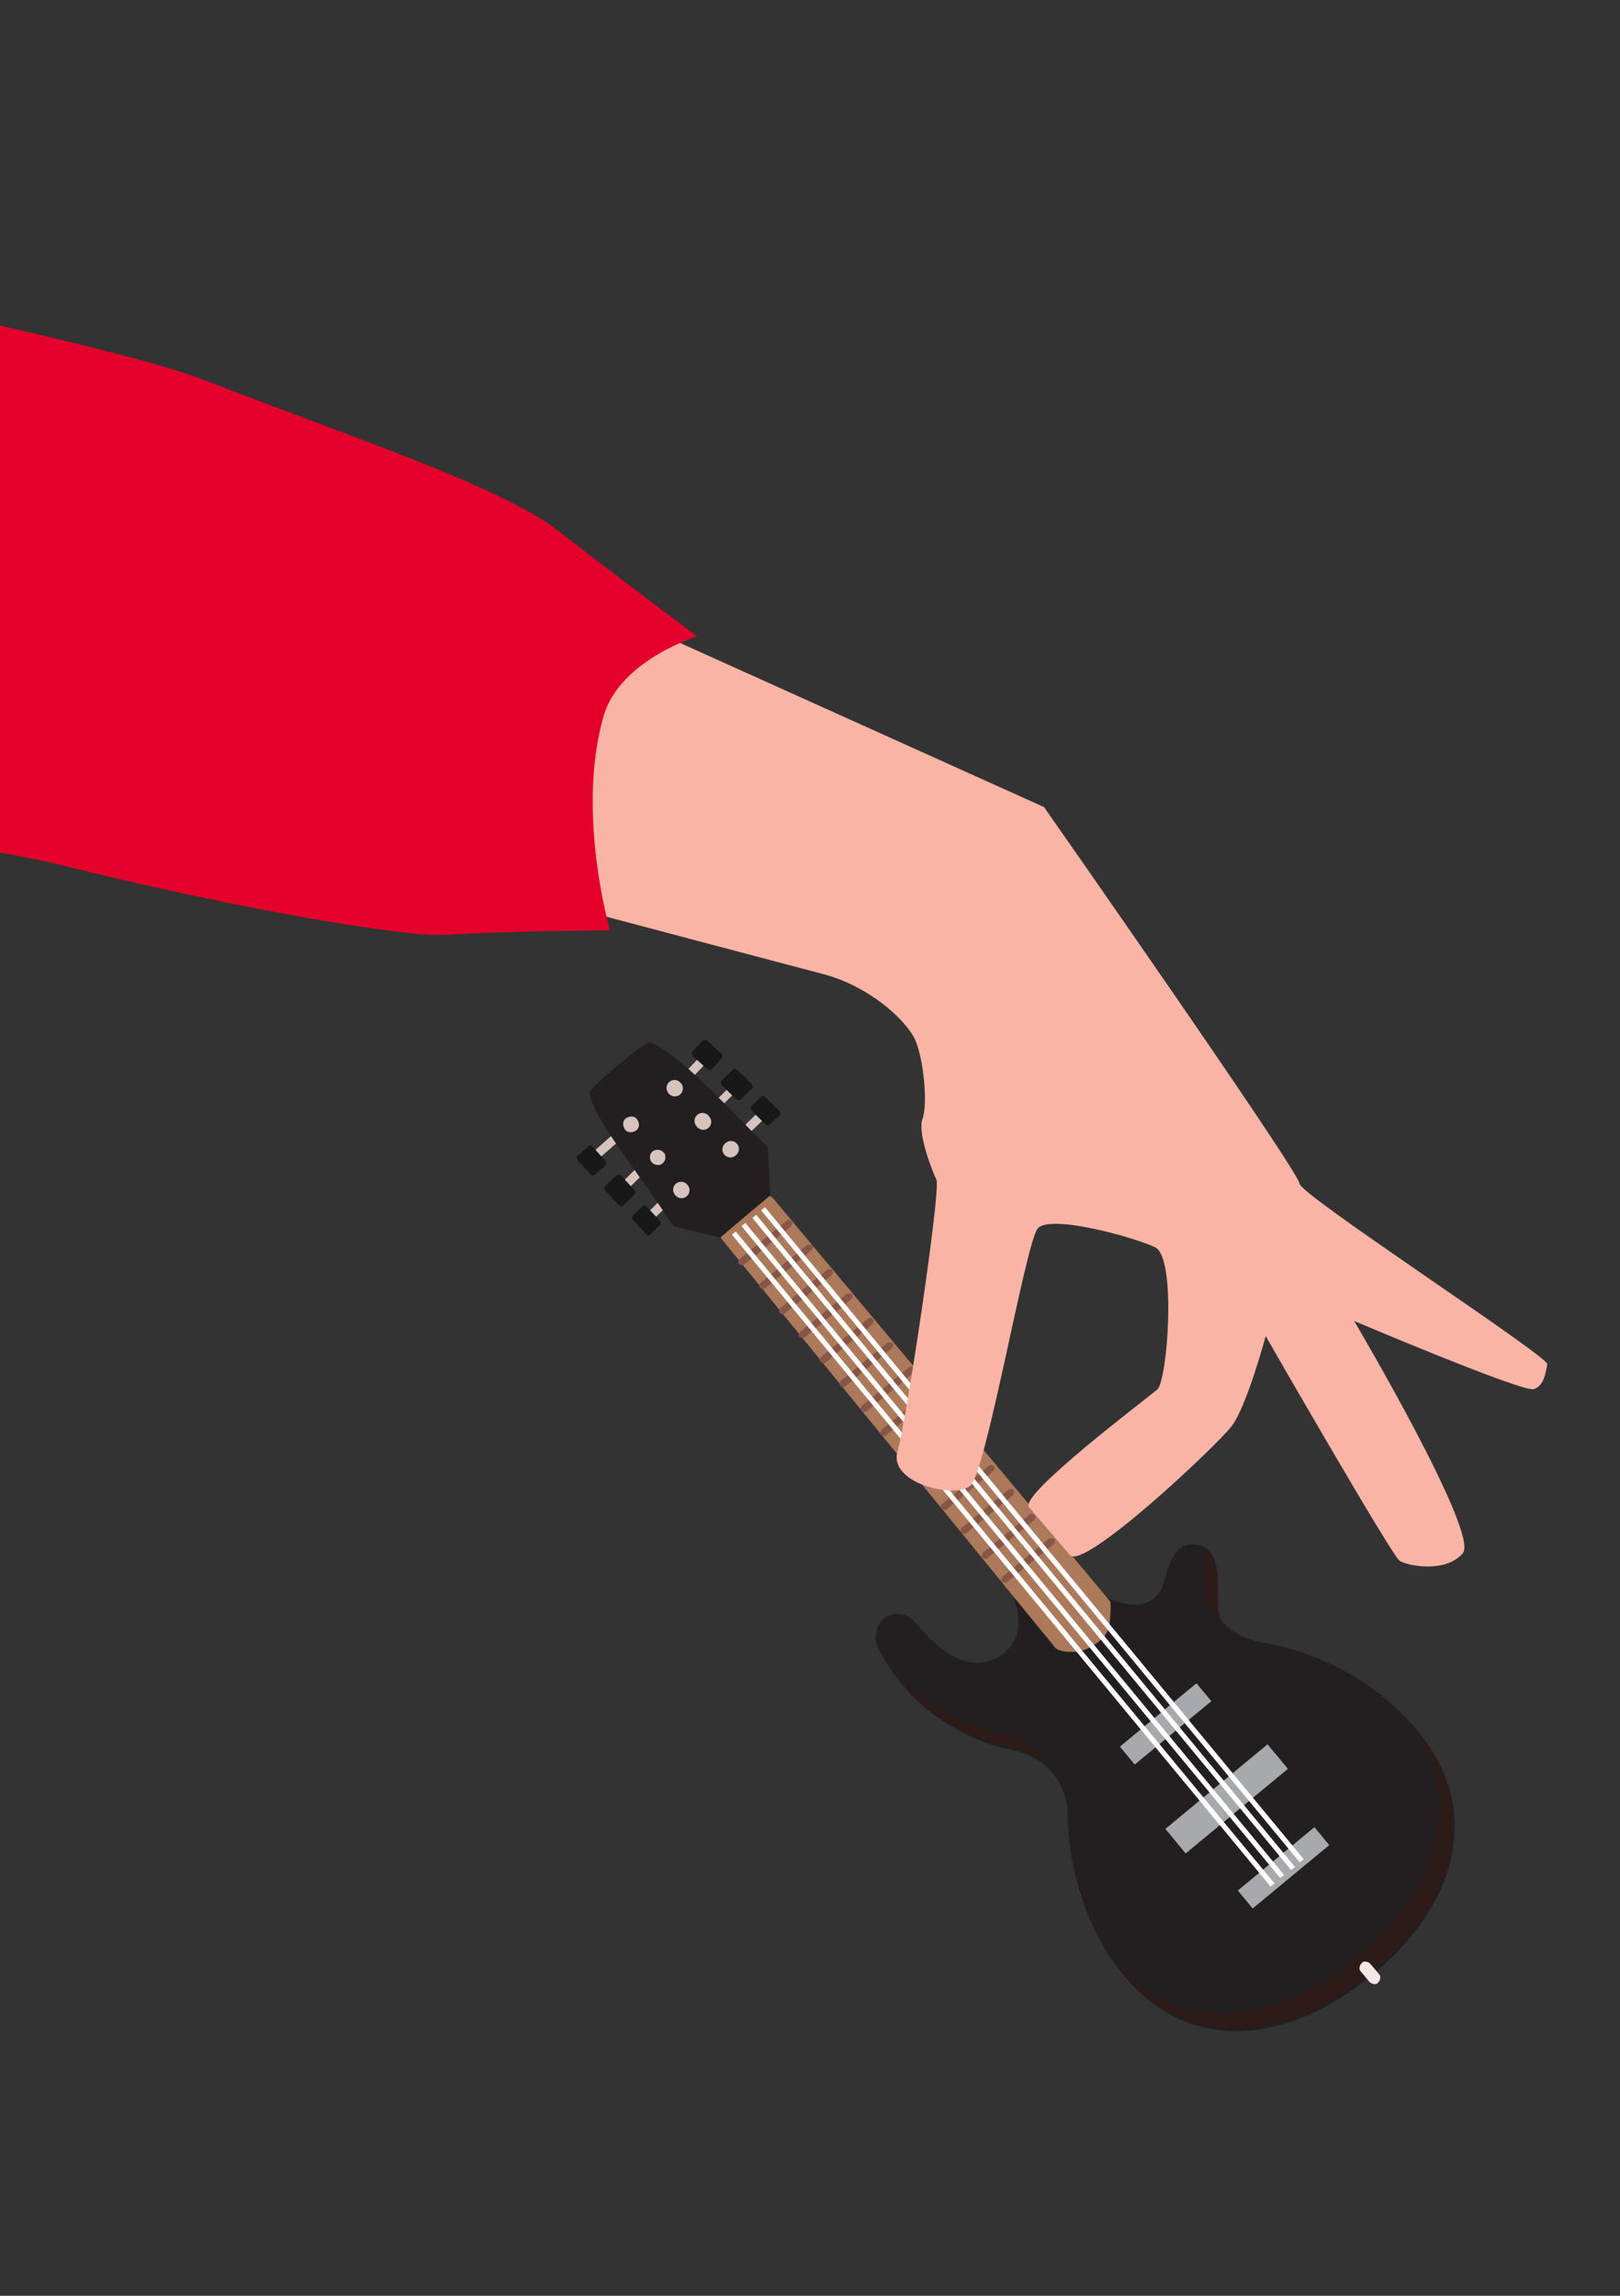 <svg width="132" height="187" viewBox="0 0 132 187" fill="none" xmlns="http://www.w3.org/2000/svg"><rect x="0" y="0" width="132" height="187" fill="#333333" stroke="none"/><path d="M102.86 133.8c-1.34-.27-3.44-1.16-3.57-2.46-.25-1.48.57-5.28-1.87-5.54-2.34-.26-2.37 3.36-2.93 3.82-.26.43-1.31 1.94-4.38.44l-2.05 2.53-5.47-2.36s1.28 2.68-.76 4.4a3.55 3.55 0 0 1-3.35.64c-.42-.16-.74-.33-1.06-.5-.96-.6-1.85-1.42-2.66-2.44l-.1-.09c-.59-.74-1.62-1.04-2.38-.56-.85.49-1.14 1.62-.75 2.49a14.7 14.7 0 0 0 2.03 3.1l.9 1.02a17.01 17.01 0 0 0 6.95 4.02c.2.08.71.13 1.23.28a5.35 5.35 0 0 1 4.35 5.18c.08 4.72 1.69 9.68 4.55 13.1 5.5 6.69 13.62 5.46 20.2.06 6.69-5.5 9.32-13.2 3.82-19.88-3.1-3.81-7.8-6.45-12.7-7.26Z" fill="#231F20"/><g opacity=".32" fill="#401204"><path d="m99.3 131.54-.01-.2c-.24-1.38.43-4.67-1.35-5.39.44 1.36.12 3.2.32 4.19.05.5.5.96 1.05 1.4ZM74.72 131.93c-.1-.09-.23-.28-.34-.37.12.2.23.28.34.37ZM110.6 159.44c-6.4 5.28-14.22 6.57-19.65.6.12.18.35.46.47.65 5.5 6.68 13.62 5.45 20.2.05 6.69-5.5 9.32-13.2 3.81-19.88-.21-.18-.33-.37-.56-.65 4.77 6.45 2.11 13.86-4.28 19.23ZM76.53 139.79c.75.53 1.5.95 2.35 1.37.84.42 1.68.73 2.5.95.22.08.72.13 1.24.28.93.2 1.87.61 2.54 1.25a5.16 5.16 0 0 0-3.57-2.46c-.61-.13-1.02-.2-1.23-.27-.83-.22-1.66-.54-2.5-.95a17.64 17.64 0 0 1-4.44-3.07c-.11-.09-.23-.28-.34-.37.12.2.35.47.47.66l.9 1.01c.66.54 1.32 1.07 2.08 1.6Z"/></g><path d="m102.07 155.45-1.21-1.46 6.24-5.16 1.21 1.46-6.24 5.16ZM92.46 143.73l-1.21-1.46 6.24-5.16 1.21 1.46-6.24 5.16ZM96.61 150.97l-1.65-2 8.32-6.89 1.66 2-8.33 6.89Z" fill="#A7A9AC"/><path d="M90.45 130.43 63.1 97.73c-.92-1.1-1.38.24-2.5 1.16-1.1.92-2.6 1.07-1.68 2.18l26.98 33.04s.15.49 1.65.44c1 0 2.9-1.1 2.87-2.4.15-1.53.03-1.72.03-1.72Z" fill="#AD795B"/><path d="M64.49 99.5c.1.1.03.3-.06.41l-3.8 3.1c-.1.11-.3.03-.42-.06-.1-.09-.03-.3.06-.4l3.8-3.1c.2-.13.3-.14.42.05ZM66.2 101.44c.1.09.02.3-.07.4l-3.8 3.1c-.1.12-.3.04-.41-.05-.11-.09-.03-.3.06-.4l3.8-3.1c.1-.02.3-.04.41.05ZM67.8 103.49c.12.09.04.3-.05.4l-3.8 3.1c-.1.12-.3.04-.42-.05-.1-.1-.03-.3.06-.41l3.8-3.1c.1-.11.3-.13.42.06ZM69.41 105.43c.11.1.03.3-.06.41l-3.8 3.1c-.1.11-.3.03-.41-.06-.11-.08-.03-.3.06-.4l3.8-3.1c.2-.02.4-.05.41.05ZM71.13 107.47c.1.09.03.3-.06.4l-3.8 3.11c-.1.11-.3.03-.42-.06-.1-.09-.03-.3.06-.4l3.8-3.1c.1-.12.3-.14.42.05ZM72.73 109.42c.11.09.03.3-.06.4l-3.8 3.1c-.1.12-.3.04-.41-.05-.11-.1-.03-.3.06-.4l3.8-3.11c.2-.02.3-.03.41.06ZM74.45 111.45c.1.1.03.3-.06.41l-3.8 3.1c-.1.11-.3.04-.42-.05-.1-.1-.03-.3.06-.41l3.8-3.1c.1-.11.3-.13.42.05ZM76.05 113.4c.11.1.03.3-.06.41l-3.8 3.1c-.1.11-.3.03-.41-.06-.1-.09-.03-.3.06-.4l3.8-3.1c.1-.02.3-.04.41.05ZM77.67 115.45c.1.09.03.3-.06.4l-3.8 3.1c-.1.12-.3.04-.41-.05-.11-.09-.03-.3.05-.4l3.81-3.1c.19-.13.29-.14.4.05ZM79.37 117.39c.11.09.03.3-.06.4l-3.8 3.1c-.1.12-.3.04-.4-.05-.12-.1-.04-.3.05-.41l3.8-3.1c.1-.01.3-.03.41.06ZM80.99 119.43c.1.1.03.3-.06.41l-3.8 3.1c-.1.11-.3.03-.41-.06-.11-.08-.03-.3.06-.4l3.8-3.1c.19-.13.3-.03.4.05ZM82.6 121.38c.1.1.02.3-.06.41l-3.81 3.1c-.09.11-.3.03-.4-.06-.12-.09-.04-.3.05-.4l3.8-3.1c.2-.03.4-.05.41.05ZM84.3 123.42c.12.09.04.3-.05.4l-3.8 3.1c-.1.12-.3.04-.41-.05-.11-.1-.03-.3.06-.4l3.8-3.11c.1-.11.3-.03.4.06ZM85.91 125.37c.11.08.04.3-.05.4l-3.81 3.1c-.09.12-.3.03-.4-.05-.12-.1-.04-.3.05-.41l3.8-3.1c.2-.02.3-.03.41.06Z" fill="#885646"/><path d="m103.53 153.67-43.89-53.1.31-.26 43.9 53.1-.32.26ZM104.31 152.97l-43.89-53.1.31-.26 43.9 53.11-.31.25ZM105.2 152.32 61.31 99.21l.31-.26 43.9 53.12-.32.25ZM105.91 151.7 62.02 98.59l.31-.26 43.9 53.11-.32.26Z" fill="#fff"/><path d="M112.33 160.77c.22.18.16.49-.02.7-.18.23-.5.16-.71-.02l-.69-.83c-.22-.18-.15-.5.03-.71.18-.22.49-.15.7.03l.7.83Z" fill="#F2E7E4"/><path d="M57.27 86.87c.09-.11.18-.22.17-.32l-.34-.37s-.2.02-.29.13l-1.27 1.34c-.09.1-.18.22-.17.32l.34.36s.2-.02.29-.13l1.27-1.33ZM62.32 91.08c.1-.11.18-.22.17-.32l-.34-.37s-.2.02-.29.13l-1.28 1.24c-.09.1-.18.22-.17.32l.34.36s.2-.02.3-.13l1.27-1.23Z" fill="#D6C3BD"/><path d="M58.81 86.2c.1-.1.08-.2-.04-.39l-1.1-1c-.12-.08-.32-.16-.41-.05l-.82.89c-.09.1-.08.2.04.4l1.1.99c.12.09.33.17.42.06l.81-.9ZM63.5 90.86c.1-.11.09-.21-.03-.4l-1.12-1.1c-.11-.08-.32-.16-.31-.06l-.82.79c-.1.1-.08.2.04.4l1.11 1.09c.11.09.32.16.31.06l.83-.78Z" fill="#181818"/><path d="M59.99 88.9c.09-.1.17-.32.17-.32l-.34-.36s-.2.02-.28.23l-1.37 1.34c-.09.11-.17.32-.17.32l.34.37s.2-.02.28-.23l1.37-1.35Z" fill="#D6C3BD"/><path d="M61.27 88.67c.1-.1.08-.2-.04-.4l-1.11-1.09c-.11-.09-.32-.17-.41-.06l-.92.9c-.08.1-.07.2.05.4l1.11 1.09c.11.09.32.17.4.06l.92-.9Z" fill="#181818"/><path d="M49.06 94.14c-.09.1-.27.23-.28.13l-.34-.37s.08-.21.17-.32l1.29-1.14c.09-.1.27-.23.29-.13l.33.37s-.08.21-.16.32l-1.3 1.14ZM53.21 99.34c-.09.11-.28.23-.29.13l-.34-.36s.08-.21.17-.32l1.28-1.24c.1-.1.28-.23.3-.13l.33.37s-.08.2-.17.32l-1.28 1.23Z" fill="#D6C3BD"/><path d="M48.42 95.7c-.09.12-.3.04-.3-.06l-1.03-1.1a.3.3 0 0 1-.04-.4l.93-.8c.09-.1.3-.03.3.07l1.02 1.1a.3.3 0 0 1 .04.4l-.92.8ZM52.94 100.58c-.1.1-.2.02-.31-.07l-1.02-1.1a.3.3 0 0 1-.04-.4l.82-.79c.1-.11.2-.02.31.07l1.02 1.1a.3.3 0 0 1 .04.4l-.82.79Z" fill="#181818"/><path d="M51.06 96.95c-.19.12-.28.23-.29.13l-.34-.37s.08-.2.17-.32l1.37-1.34c.19-.12.28-.23.29-.13l.34.36s-.08.21-.17.32l-1.37 1.35Z" fill="#D6C3BD"/><path d="M50.78 98.18c-.09.11-.3.03-.4-.06l-1.02-1.1a.3.3 0 0 1-.04-.4l.91-.9c.09-.1.3-.02.4.07l1.03 1.1a.3.3 0 0 1 .04.4l-.92.9Z" fill="#181818"/><path d="M48.04 89.01c.32 2.18 3.97 6.43 6.83 10.87l3.82.92 2.03-1.72 2.04-1.71-.2-3.9c-3.7-3.75-7.53-7.88-9.61-8.57-.32-.17-4.95 3.72-4.91 4.11Z" fill="#231F20"/><path d="M56.04 96.54a.65.65 0 1 1-1.02.81.65.65 0 1 1 1.02-.8ZM55.5 88.25a.65.65 0 1 1-1.02.81.65.65 0 1 1 1.02-.8ZM59 94.03c.23.28.64.34.92.1a.65.65 0 1 0-.8-1.02.65.65 0 0 0-.12.92ZM56.76 91.74a.65.65 0 1 0 1.02-.8.65.65 0 1 0-1.02.8ZM52 91.33c.12.28.07.7-.32.83-.3.13-.7.07-.84-.32-.13-.28-.07-.7.32-.83.29-.13.7-.07.83.32ZM53.02 94.54c.13.29.55.44.84.31a.68.68 0 0 0 .32-.83.68.68 0 0 0-.84-.32c-.39.14-.45.55-.32.84Z" fill="#D6C3BD"/><path d="m25.97 39.1 59.1 26.64S105.9 95.5 105.88 96.4c0 .9 20.34 14.1 20.2 14.73-.14.61-.23 1.73-1.1 2.02-.88.29-14.64-5.55-14.64-5.55s10.2 17.26 8.86 18.9c-1.34 1.65-4.52 1.06-5.16.63-.65-.44-10.91-18.3-10.91-18.3s-1.53 5.7-2.77 7.33-12.16 11.89-13.2 10.49c-1.16-1.4-2.4-2.78-3.32-3.89-.8-1.02 9.56-8.81 10.48-9.6.82-.9 1.54-10.62-.17-11.55-1.7-.83-8.62-2.74-9.6-1.54-.99 1.21-4.2 19.93-5.5 20.97-1.31 1.04-6.67-.23-5.92-2.82.74-2.58 3.55-21.37 3.17-22.13-.38-.77-1.6-3.96-1.11-5.01.38-1.15.12-4.74-.66-6.47-.88-1.72-3.86-4.33-7.47-5.27-3.62-.94-52.9-14.02-52.9-14.02L25.98 39.1Z" fill="#F9B4A6"/><path d="M56.82 51.83s-6.43 1.96-7.67 6.61c-2.21 7.87.56 17.34.56 17.34s-8.44.05-13.53.37c-2.9.2-16.29-1.96-31.45-5.75-12.99-3.2-119.82-18.1-119.82-18.1l65.9-35.62s54.6 9.93 65.9 14.3C28 35.38 40.8 39.6 45.37 43.16c4.59 3.55 11.44 8.68 11.44 8.68Z" fill="#E4002B"/></svg>